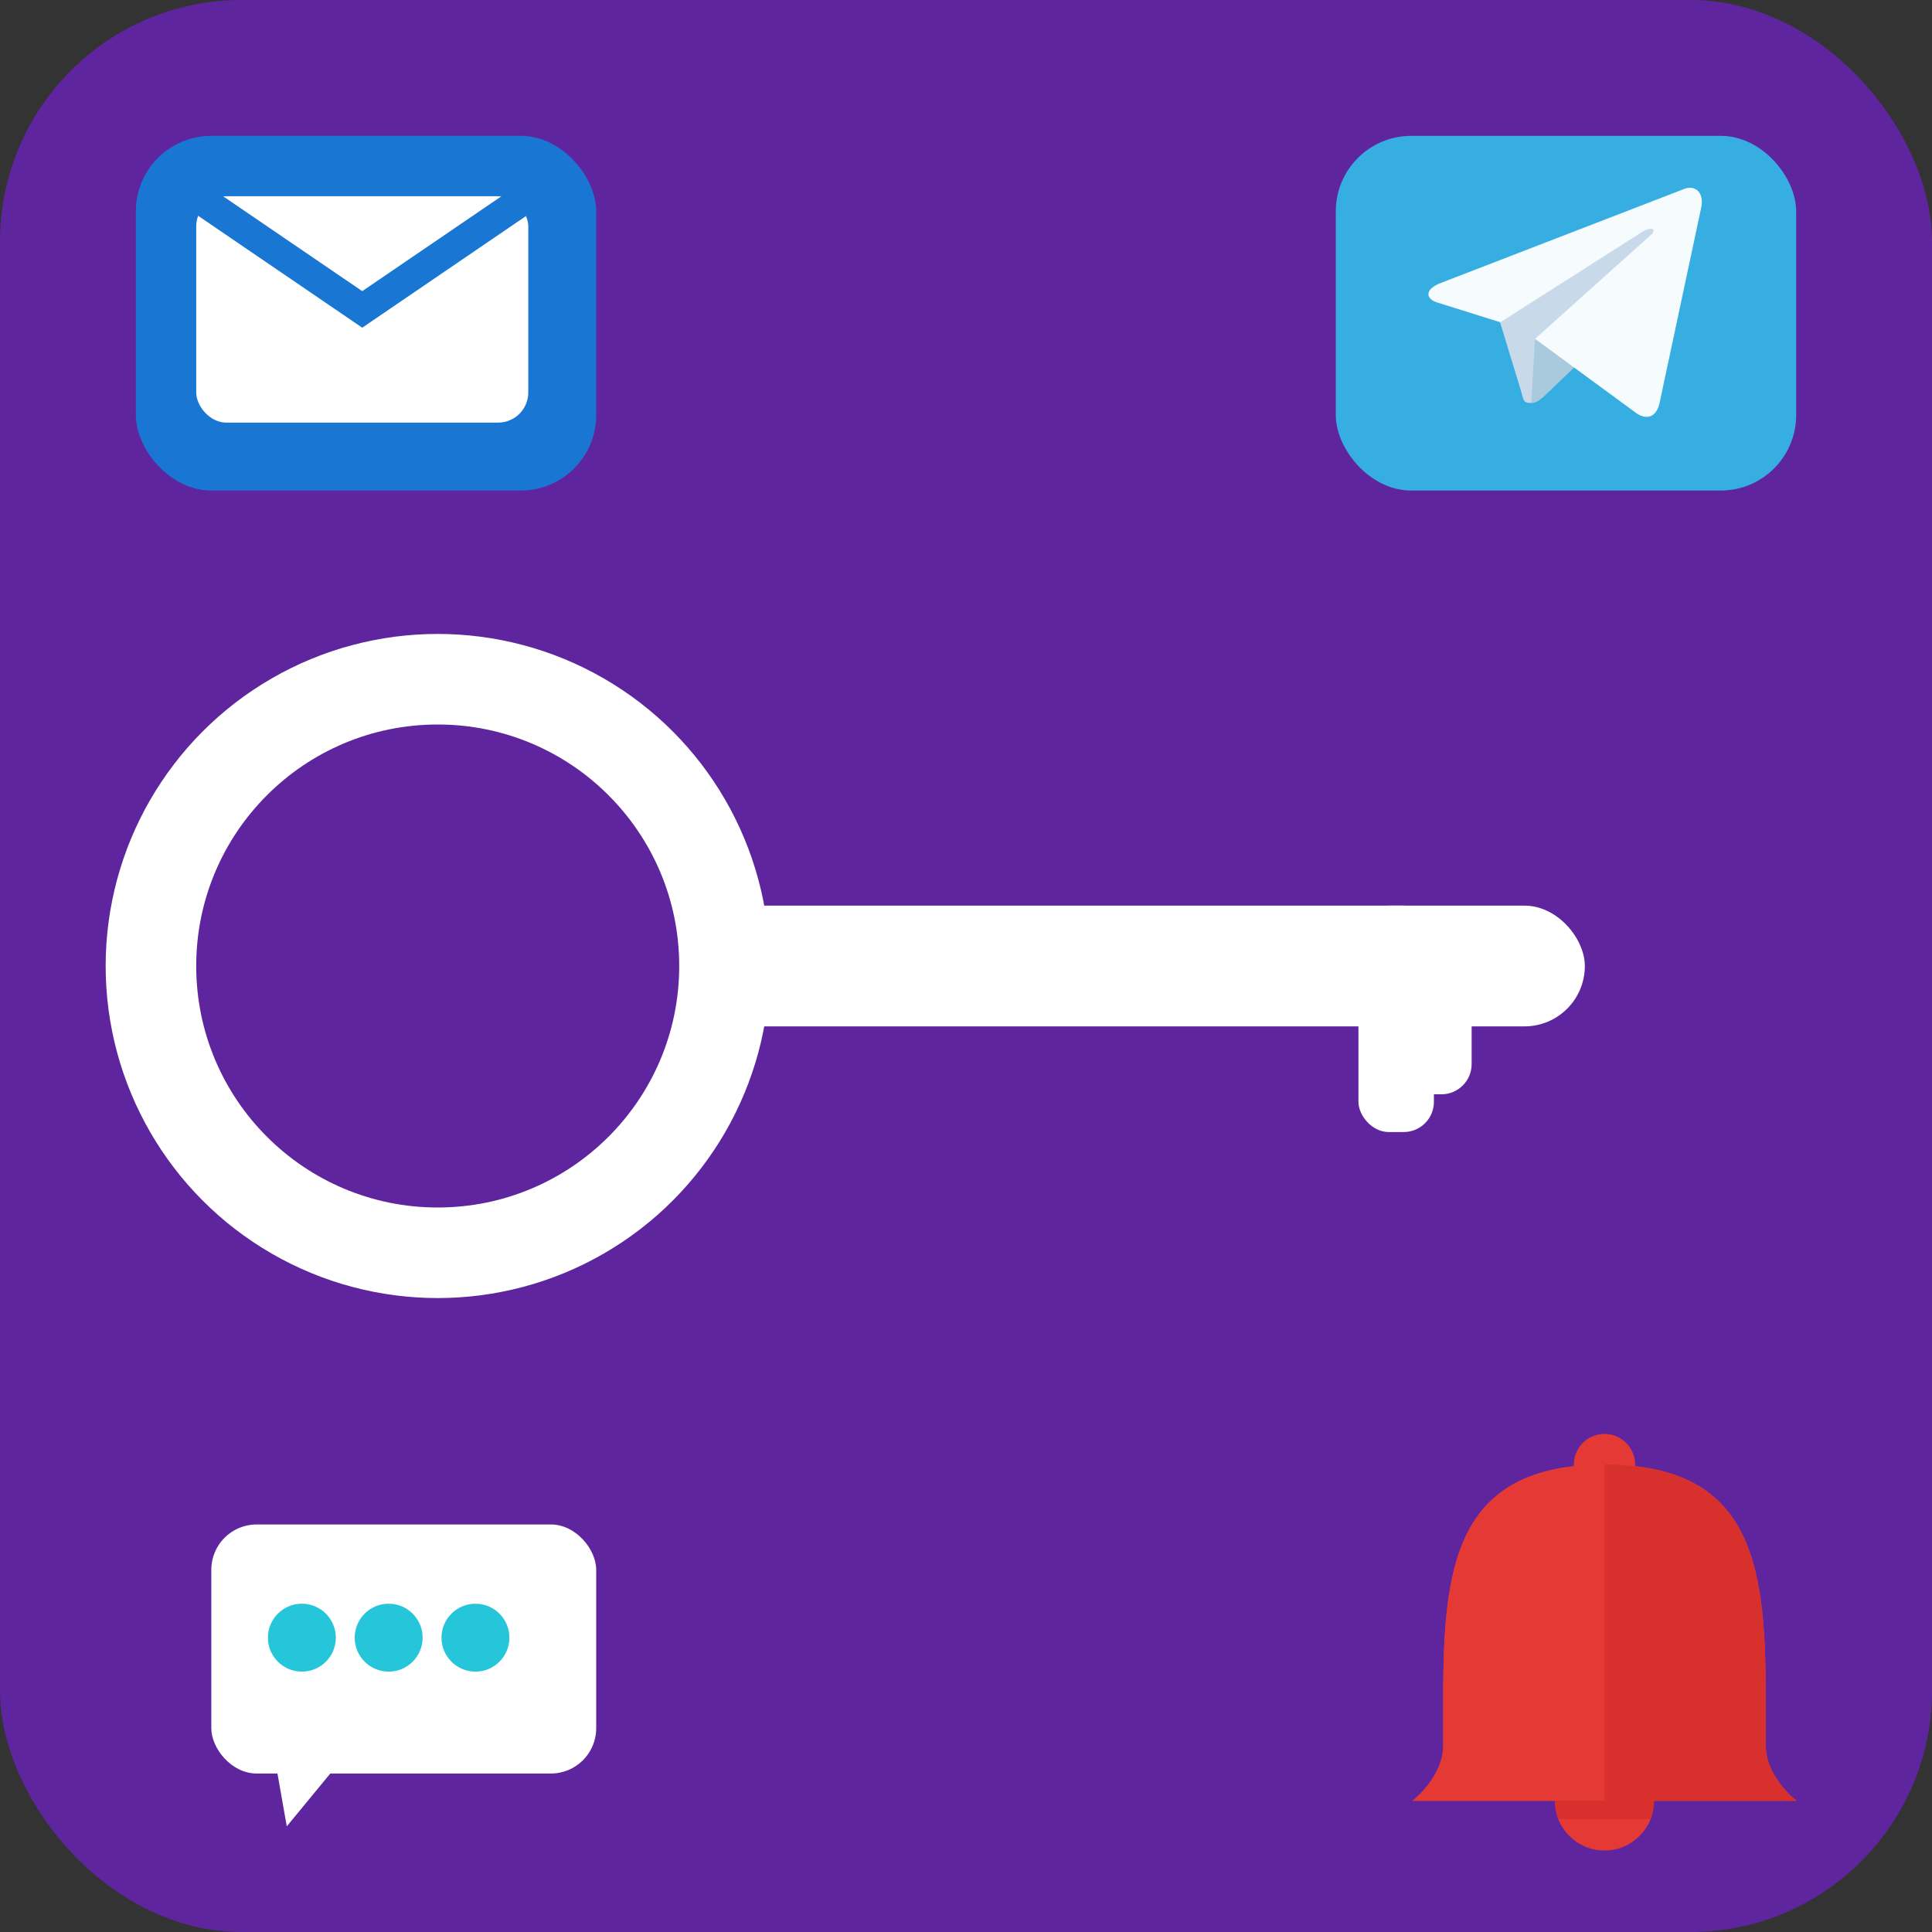 <?xml version="1.0" encoding="UTF-8"?>
<!--
  Copyright (c) 2024 Daniel

  Permission is hereby granted, free of charge, to any person obtaining a copy
  of this software and associated documentation files (the "Software"), to deal
  in the Software without restriction, including without limitation the rights
  to use, copy, modify, merge, publish, distribute, sublicense, and/or sell
  copies of the Software, and to permit persons to whom the Software is
  furnished to do so, subject to the following conditions:

  The above copyright notice and this permission notice shall be included in all
  copies or substantial portions of the Software.

  THE SOFTWARE IS PROVIDED "AS IS", WITHOUT WARRANTY OF ANY KIND, EXPRESS OR
  IMPLIED, INCLUDING BUT NOT LIMITED TO THE WARRANTIES OF MERCHANTABILITY,
  FITNESS FOR A PARTICULAR PURPOSE AND NONINFRINGEMENT. IN NO EVENT SHALL THE
  AUTHORS OR COPYRIGHT HOLDERS BE LIABLE FOR ANY CLAIM, DAMAGES OR OTHER
  LIABILITY, WHETHER IN AN ACTION OF CONTRACT, TORT OR OTHERWISE, ARISING FROM,
  OUT OF OR IN CONNECTION WITH THE SOFTWARE OR THE USE OR OTHER DEALINGS IN THE
  SOFTWARE.
-->
<svg xmlns="http://www.w3.org/2000/svg" viewBox="0 0 256 256" width="256" height="256">
  <rect x="0" y="0" width="256" height="256" fill="#333333" stroke="none"/>
  <!-- Fondo púrpura con esquinas redondeadas -->
  <rect x="0" y="0" width="256" height="256" rx="32" fill="#5F259F" />

  <!-- Llave blanca centrada -->
  <g id="key">
    <!-- Cabeza circular hueca -->
    <circle cx="58" cy="128" r="44" fill="#FFFFFF" />
    <circle cx="58" cy="128" r="32" fill="#5F259F" />

    <!-- Vástago horizontal con bordes redondeados -->
    <rect x="90" y="120" width="120" height="16" rx="8" fill="#FFFFFF" />

    <!-- Punta escalonada con bordes redondeados -->
    <rect x="180" y="120" width="10" height="30" rx="4" fill="#FFFFFF" />
    <rect x="185" y="130" width="10" height="15" rx="4" fill="#FFFFFF" />
  </g>

  <!-- Ícono de Email (arriba izquierda) -->
  <g id="email">
    <!-- Fondo azul más grueso con esquinas redondeadas -->
    <rect x="18" y="18" width="61" height="47" rx="10" fill="#1976D2" />

    <!-- Sobre blanco centrado -->
    <rect x="26" y="26" width="44" height="30" rx="4" fill="#FFFFFF" />

    <!-- Solapa triangular con borde azul grueso -->
    <path d="M26,26 L48,41 L70,26" fill="none" stroke="#1976D2" stroke-width="4" />
  </g>
<!-- Ícono de Telegram (arriba derecha, alineado con email) -->
<!-- Ícono de Telegram (avión centrado en fondo azul) -->
<g id="telegram" transform="translate(177, 18)">
  <!-- Fondo azul claro con esquinas redondeadas -->
  <rect x="0" y="0" width="61" height="47" rx="10" fill="#37AEE2" />

  <!-- Avión de papel centrado -->
  <g transform="translate(6, -5) scale(0.1)">
    <path fill="#C8DAEA" d="M199 404c-11 0-10-4-13-14l-32-105 245-144"/>
    <path fill="#A9C9DD" d="M199 404c7 0 11-4 16-8l45-43-56-34"/>
    <path fill="#F6FBFE" d="M204 319l135 99c14 9 26 4 30-14l55-258c5-22-9-32-24-25L79 245c-21 8-21 21-4 26l83 26 190-121c9-5 17-3 11 4"/>
  </g>
</g>

<!-- Ícono de Campana (abajo derecha, sin fondo) -->
<g id="notification" transform="translate(185, 190)">
  <!-- Campana roja centrada -->
  <g transform="translate(0, 0) scale(0.12)">
    <path fill="#E53935" d="M408.079,344.152c0-154.423,7.873-291.468-144.268-308.509c0.031-0.591,0.047-1.186,0.047-1.785
      C263.858,15.159,248.699,0,230,0s-33.858,15.159-33.858,33.858c0,0.599,0.017,1.193,0.047,1.785
      C44.048,52.684,51.921,189.729,51.921,344.152c0,35.016-34.015,61.027-34.015,61.027h157.273C175.179,435.456,199.723,460,230,460
      s54.821-24.544,54.821-54.821h157.273C442.094,405.179,408.079,379.167,408.079,344.152z"/>
    <path fill="#E53935" d="M230,405.179H17.906c0,0,34.015-26.012,34.015-61.027c0-165.073-9.004-310.294,178.079-310.294
      s178.079,145.221,178.079,310.294c0,35.015,34.015,61.027,34.015,61.027H230z"/>
    <path fill="#B71C1C" opacity="0.3" d="M281.049,425.159c2.426-6.193,3.772-12.927,3.772-19.98
      H175.179c0,7.053,1.346,13.787,3.772,19.98H281.049z"/>
    <path fill="#B71C1C" opacity="0.3" d="M408.079,344.152c0-165.073,9.004-310.294-178.079-310.294
      v371.321h212.094C442.094,405.179,408.079,379.168,408.079,344.152z"/>
  </g>
</g>
<!-- Ícono de Mensaje (abajo izquierda) -->
<g id="chat" transform="translate(18, 190)">

  <!-- Burbuja blanca con tres puntos -->
  <g transform="translate(10, 12)">
    <!-- Burbuja redondeada -->
    <rect x="0" y="0" width="51" height="33" rx="6" fill="#FFFFFF" />
    <!-- Cola triangular -->
    <polygon points="7,23 24,23 10,40" fill="#FFFFFF" />
    <!-- Tres puntos -->
    <circle cx="12" cy="15" r="4.5" fill="#26C6DA" />
    <circle cx="23.5" cy="15" r="4.5" fill="#26C6DA" />
    <circle cx="35" cy="15" r="4.5" fill="#26C6DA" />
  </g>
</g>


</svg>
